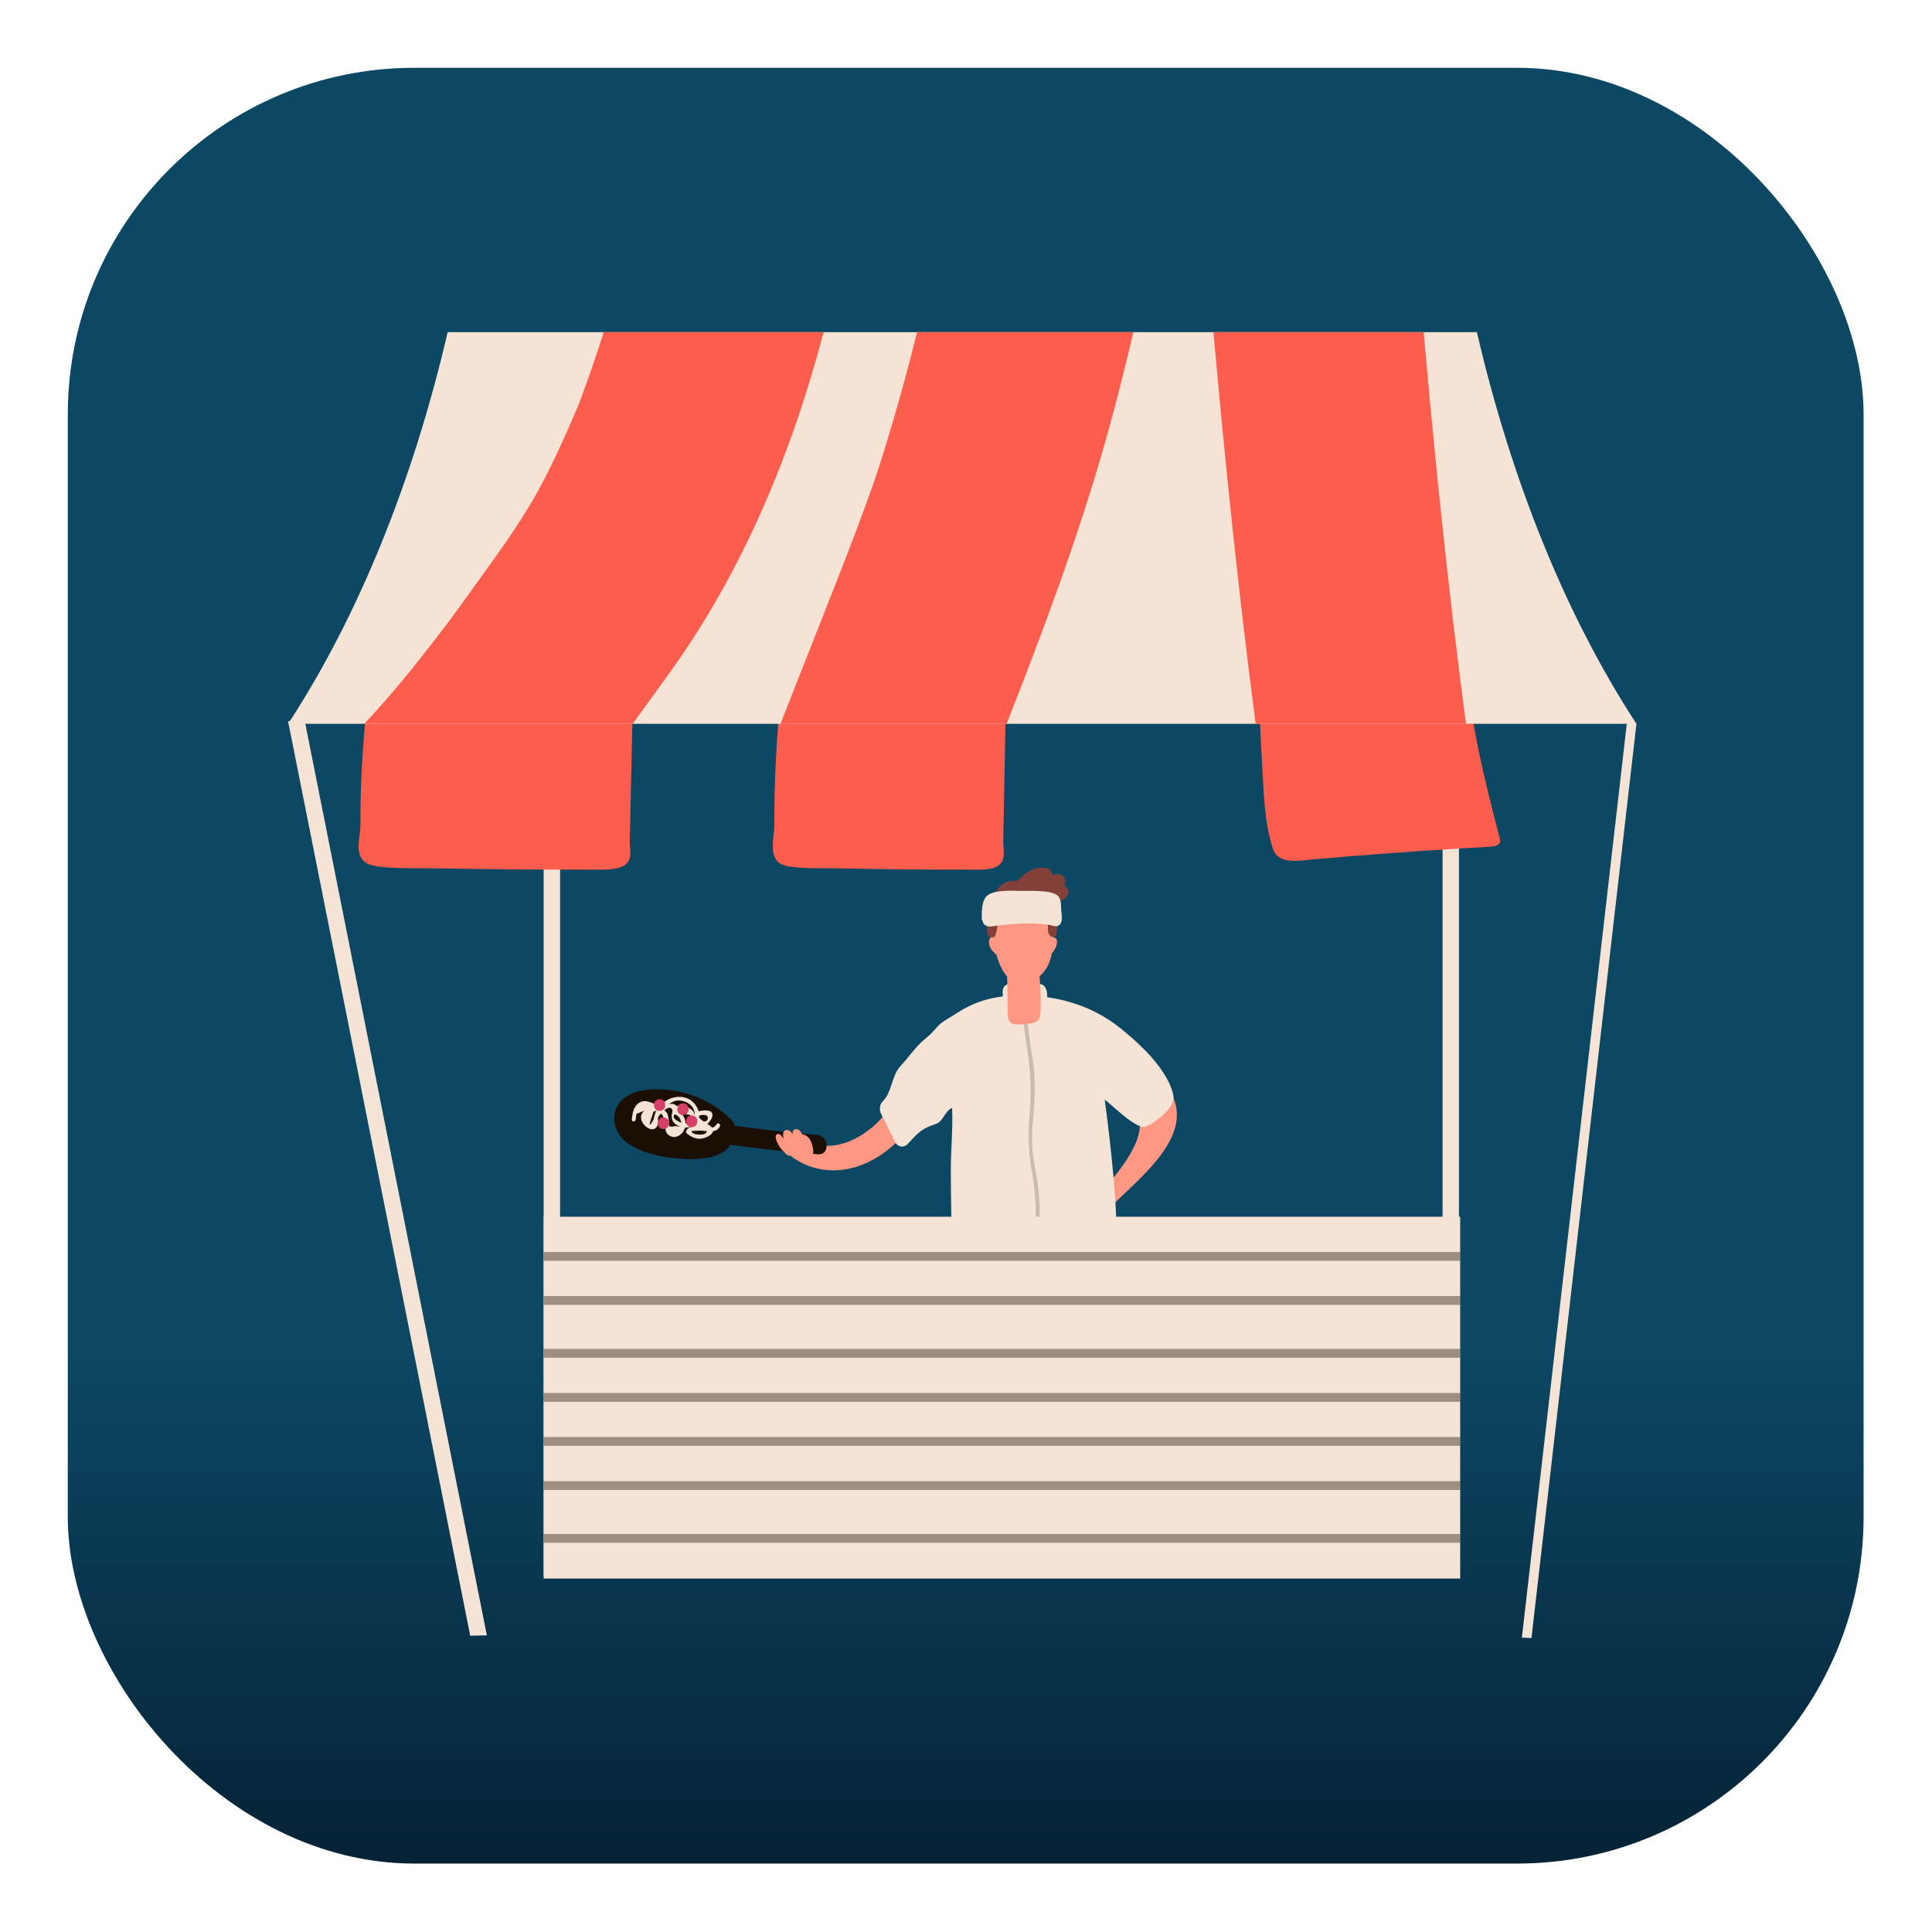 <?xml version="1.0" encoding="UTF-8"?>
<svg width="114px" height="114px" viewBox="0 0 114 114" version="1.1" xmlns="http://www.w3.org/2000/svg" xmlns:xlink="http://www.w3.org/1999/xlink">
    <!-- Generator: Sketch 60.1 (88133) - https://sketch.com -->
    <title>Group 18</title>
    <desc>Created with Sketch.</desc>
    <defs>
        <filter x="-11.3%" y="-11.3%" width="122.6%" height="122.6%" filterUnits="objectBoundingBox" id="filter-1">
            <feOffset dx="0" dy="2" in="SourceAlpha" result="shadowOffsetOuter1"></feOffset>
            <feGaussianBlur stdDeviation="2" in="shadowOffsetOuter1" result="shadowBlurOuter1"></feGaussianBlur>
            <feColorMatrix values="0 0 0 0 0   0 0 0 0 0   0 0 0 0 0  0 0 0 0.5 0" type="matrix" in="shadowBlurOuter1" result="shadowMatrixOuter1"></feColorMatrix>
            <feMerge>
                <feMergeNode in="shadowMatrixOuter1"></feMergeNode>
                <feMergeNode in="SourceGraphic"></feMergeNode>
            </feMerge>
        </filter>
        <linearGradient x1="50%" y1="71.242%" x2="50%" y2="100%" id="linearGradient-2">
            <stop stop-color="#0C4764" offset="0%"></stop>
            <stop stop-color="#052235" offset="100%"></stop>
        </linearGradient>
    </defs>
    <g id="New-Dapp" stroke="none" stroke-width="1" fill="none" fill-rule="evenodd">
        <g id="Create-a-loyalty-wallet" transform="translate(-429, -197)">
            <g id="Group-18" filter="url(#filter-1)" transform="translate(433, 199)">
                <g id="Group-17" fill="url(#linearGradient-2)">
                    <rect id="Rectangle" x="3.62376795e-13" y="2.13162821e-14" width="105.963" height="105.963" rx="20.449"></rect>
                </g>
                <g id="Group-26-Copy" transform="translate(13, 15.6)">
                    <g id="Group-24" transform="translate(19.24, 31.59)">
                        <path d="M18.87,12.39 C18.373,13.233 17.697,14.264 16.893,15.18 C17.281,14.64 17.624,14.067 17.964,13.498 C18.116,13.243 17.725,13.016 17.569,13.266 C17.493,13.207 17.38,13.195 17.288,13.262 C17.693,12.566 18.026,11.879 18.272,11.313 C18.389,11.045 17.994,10.811 17.874,11.082 C17.297,12.414 16.709,13.795 15.704,14.871 C14.612,16.04 12.775,16.978 11.26,16.022 C11.009,15.864 10.779,16.261 11.028,16.419 C11.15,16.495 11.269,16.561 11.389,16.62 C11.271,16.597 11.154,16.571 11.037,16.543 C11,16.535 10.966,16.537 10.933,16.544 C10.835,16.509 10.733,16.475 10.625,16.445 C10.437,16.391 10.306,16.579 10.347,16.732 C10.292,16.812 10.287,16.916 10.389,16.994 C11.731,18.037 13.449,18.116 14.973,17.393 C16.982,16.438 18.178,14.465 19.268,12.622 C19.419,12.367 19.022,12.136 18.87,12.39" id="Fill-63-Copy-2" fill="#FF9782"></path>
                        <path d="M26.084,4.197 C26.068,4.159 26.025,4.144 25.986,4.14 C25.965,4.139 25.946,4.144 25.926,4.147 C25.995,3.028 25.873,1.6 24.804,1.242 C22.951,0.623 22.155,2.286 22.321,3.889 C22.404,4.699 22.758,6.71 23.889,6.804 C24.661,6.869 25.583,6.374 25.822,5.077 C26.013,4.829 26.225,4.498 26.084,4.197" id="Fill-64-Copy-2" fill="#FF9782"></path>
                        <path d="M32.731,13.089 C32.607,12.9 32.391,12.898 32.241,12.991 C32.069,12.944 31.878,12.999 31.848,13.218 C31.83,13.342 31.809,13.465 31.788,13.588 C31.724,13.63 31.671,13.69 31.644,13.766 C31.586,13.94 31.547,14.105 31.515,14.27 C31.499,14.229 31.483,14.189 31.464,14.148 C31.276,13.748 30.68,14.097 30.869,14.496 C31.561,15.966 29.671,18.032 28.818,19.092 C28.602,19.361 28.855,19.72 29.108,19.694 C29.082,19.83 29.149,19.945 29.253,20.01 C29.105,20.335 29.158,20.178 29.425,19.908 C31.149,18.168 34.423,15.69 32.731,13.089" id="Fill-65-Copy-2" fill="#FF9782"></path>
                        <path d="M26.974,22.408 C26.949,22.311 26.921,22.213 26.894,22.115 L26.947,21.877 C26.97,22.02 26.993,22.162 27.016,22.304 C27.002,22.338 26.988,22.373 26.974,22.408 Z M32.936,13.198 C32.51,11.846 31.195,10.585 30.186,9.738 C29.528,9.185 28.087,8.014 25.553,7.652 C25.558,7.389 25.523,7.088 25.307,6.94 C25.183,6.854 25.054,6.865 24.91,6.881 C24.661,6.91 24.431,6.952 24.181,6.937 C23.868,6.918 23.443,6.75 23.146,6.914 C22.886,7.056 22.914,7.334 22.937,7.604 C21.13,7.827 20.279,8.59 19.723,8.898 C18.985,9.306 19.031,9.564 18.399,10.066 C17.815,10.531 17.472,11.086 16.904,11.701 C16.334,12.321 16.424,13.239 15.821,13.828 C15.658,13.987 15.642,14.319 15.745,14.523 C16.021,15.076 16.297,15.63 16.573,16.183 C16.734,16.509 17.109,16.552 17.336,16.299 C17.955,15.612 18.189,15.385 18.946,15.145 C19.447,14.986 19.452,14.415 19.941,14.181 C19.996,15.407 19.861,16.633 19.865,17.869 C19.87,19.338 19.877,21.309 20.01,22.767 C20.077,23.488 21.036,23.501 20.983,22.782 C20.987,22.79 20.99,22.8 20.994,22.808 C20.997,22.814 21.001,22.819 21.003,22.825 C21.015,22.99 21.024,23.156 21.036,23.321 C21.086,24.049 22.052,24.062 22.008,23.321 C21.99,23.023 21.974,22.725 21.955,22.428 C22.125,22.601 22.39,22.653 22.569,22.53 C22.627,22.79 22.682,23.05 22.744,23.309 C22.891,23.915 23.73,23.82 23.7,23.156 C23.691,22.983 23.684,22.81 23.675,22.636 C23.804,22.593 23.914,22.492 23.974,22.342 C24.077,22.627 24.351,22.739 24.579,22.676 C24.634,22.956 24.691,23.236 24.751,23.515 C24.882,24.131 25.742,24.018 25.707,23.362 C25.689,23.024 25.668,22.685 25.65,22.347 C25.687,22.588 25.723,22.829 25.758,23.07 C25.763,23.09 25.765,23.109 25.767,23.129 C25.802,23.359 25.836,23.589 25.873,23.819 C25.969,24.464 26.834,24.302 26.827,23.667 C26.827,23.665 26.827,23.663 26.827,23.661 C26.953,23.696 27.091,23.656 27.17,23.509 C27.186,23.48 27.199,23.451 27.213,23.422 C27.248,23.603 27.282,23.783 27.317,23.964 C27.441,24.579 28.338,24.464 28.273,23.811 C28.236,23.448 28.202,23.084 28.165,22.721 C28.305,22.898 28.512,22.928 28.687,22.848 C28.774,23.461 29.637,23.42 29.653,22.725 C29.712,19.999 29.308,16.398 28.947,13.71 C29.172,13.804 30.752,15.44 31.308,15.292 C31.782,15.166 32.499,14.553 32.77,14.177 C33.016,13.839 33.069,13.627 32.936,13.198 L32.936,13.198 Z" id="Fill-66-Copy-2" fill="#F5E4D5"></path>
                        <path d="M24.983,18.578 C24.896,17.971 24.751,17.372 24.689,16.761 C24.622,16.127 24.661,15.492 24.719,14.858 C24.822,13.704 24.877,12.604 24.716,11.451 C24.523,10.091 24.215,8.74 24.429,7.363 C24.45,7.218 24.229,7.156 24.206,7.302 C24.031,8.437 24.188,9.554 24.365,10.679 C24.579,12.03 24.636,13.285 24.507,14.646 C24.397,15.844 24.468,16.928 24.675,18.108 C24.914,19.478 24.942,20.857 24.76,22.236 C24.739,22.382 24.969,22.381 24.99,22.236 C25.149,21.02 25.156,19.794 24.983,18.578" id="Fill-67-Copy-2" fill="#C9BBAF"></path>
                        <path d="M11.961,15.773 C10.345,15.642 8.735,15.462 7.131,15.24 C7.085,15.107 7.007,14.979 6.889,14.864 C5.977,13.965 4.811,13.369 3.54,13.17 C2.613,13.025 1.257,12.997 0.509,13.672 C-0.307,14.407 -0.082,15.617 0.755,16.233 C1.755,16.97 3.326,17.185 4.524,17.203 C5.273,17.215 6.427,17.077 6.862,16.358 C8.575,16.594 10.292,16.78 12.014,16.92 C12.75,16.979 12.69,15.832 11.961,15.773" id="Fill-68-Copy-2" fill="#1B0E03"></path>
                        <path d="M11.717,16.502 C11.665,16.245 11.573,15.984 11.345,15.831 C11.267,15.778 11.177,15.741 11.099,15.744 C11.014,15.572 10.864,15.384 10.671,15.445 C10.545,15.485 10.517,15.604 10.526,15.736 C10.421,15.554 10.285,15.442 10.11,15.5 C9.926,15.563 9.959,15.829 9.988,16.003 C9.913,15.882 9.752,15.62 9.588,15.756 C9.446,15.875 9.598,16.179 9.662,16.307 C9.756,16.5 9.89,16.666 10.051,16.806 C10.154,16.947 10.317,17.068 10.446,16.968 C10.474,16.964 10.499,16.948 10.52,16.926 C10.577,17.002 10.644,17.066 10.754,17.053 C10.816,17.046 10.858,17.013 10.89,16.971 C10.968,17.042 11.067,17.08 11.179,17.018 C11.212,16.999 11.235,16.974 11.253,16.947 C11.331,17.033 11.432,17.085 11.563,17.047 C11.805,16.978 11.756,16.688 11.717,16.502" id="Fill-69-Copy-2" fill="#FF9782"></path>
                        <path d="M26.744,1.236 C26.694,1.16 26.634,1.107 26.563,1.07 C26.625,0.958 26.643,0.83 26.599,0.688 C26.512,0.414 26.275,0.371 26.025,0.399 C25.958,0.407 25.889,0.419 25.822,0.435 C25.825,0.416 25.827,0.397 25.825,0.377 C25.797,-0.068 25.218,-0.028 24.919,0.046 C24.624,0.119 24.39,0.257 24.151,0.44 C24.02,0.538 23.898,0.719 23.751,0.778 C23.638,0.825 23.491,0.781 23.374,0.802 C22.877,0.89 22.569,1.213 22.431,1.691 C22.351,1.976 22.794,2.097 22.875,1.813 C22.921,1.657 23.153,1.693 23.268,1.731 C23.305,1.763 23.353,1.784 23.406,1.78 C23.516,1.774 23.611,1.757 23.698,1.731 C23.953,1.728 24.774,1.865 25.008,1.849 C25.064,1.845 25.119,1.841 25.172,1.837 C25.291,1.829 25.36,1.749 25.383,1.658 C25.397,1.648 25.411,1.638 25.427,1.629 C25.466,1.625 25.507,1.62 25.546,1.615 C25.586,1.65 25.634,1.675 25.687,1.683 C25.648,1.859 25.71,2.061 25.926,2.071 C26.291,2.089 27.029,1.679 26.744,1.236" id="Fill-70-Copy-2" fill="#853F39"></path>
                        <path d="M26.029,3.083 C25.997,3.053 25.953,3.045 25.914,3.056 C25.859,2.996 25.753,3.01 25.723,3.088 C25.712,3.063 25.705,3.039 25.694,3.014 C25.631,2.881 25.431,2.997 25.496,3.13 C25.558,3.263 25.592,3.399 25.597,3.547 C25.602,3.636 25.592,3.726 25.611,3.814 C25.641,3.959 25.758,4.128 25.93,4.091 C26.112,4.051 26.119,3.797 26.135,3.651 C26.16,3.455 26.181,3.232 26.029,3.083" id="Fill-71-Copy-2" fill="#853F39"></path>
                        <path d="M22.537,3.047 C22.502,2.999 22.445,2.982 22.397,3.001 C22.344,2.989 22.286,3.01 22.273,3.08 C22.27,3.095 22.268,3.111 22.266,3.127 C22.266,3.109 22.266,3.092 22.268,3.074 C22.273,2.926 22.043,2.927 22.038,3.074 C22.029,3.29 21.866,4.211 22.328,4.149 C22.507,4.125 22.558,3.788 22.583,3.648 C22.617,3.463 22.654,3.21 22.537,3.047" id="Fill-72-Copy-2" fill="#853F39"></path>
                        <path d="M26.381,2.521 C26.36,2.215 26.397,1.789 26.107,1.61 C25.62,1.309 24.514,1.388 23.955,1.378 C23.47,1.37 22.452,1.309 22.027,1.643 C21.677,1.92 21.689,2.615 21.689,3.015 C21.689,3.061 21.707,3.101 21.732,3.136 C21.76,3.268 21.826,3.382 21.974,3.446 C22.167,3.529 22.456,3.437 22.652,3.418 C23.135,3.37 23.62,3.321 24.105,3.304 C24.618,3.286 25.135,3.3 25.643,3.381 C25.788,3.404 26.055,3.515 26.206,3.434 C26.512,3.269 26.399,2.789 26.381,2.521" id="Fill-73-Copy-2" fill="#F5E4D5"></path>
                        <path d="M22.496,4.438 C22.562,4.422 22.617,4.349 22.574,4.271 C22.431,4.025 22.144,4.057 22.118,4.354 C22.086,4.738 22.383,5.021 22.67,5.224 C22.721,5.259 22.799,5.234 22.827,5.183 C22.962,4.936 22.684,4.59 22.496,4.438" id="Fill-74-Copy-2" fill="#FF9782"></path>
                        <path d="M5.443,15.635 C5.328,15.854 4.547,15.749 4.59,15.605 C4.574,15.59 4.558,15.575 4.542,15.56 C4.687,15.535 4.832,15.522 4.979,15.523 C5.137,15.52 5.289,15.536 5.448,15.548 C5.45,15.549 5.452,15.549 5.457,15.549 C5.459,15.578 5.459,15.607 5.443,15.635 Z M4.213,15.106 C4.211,14.946 4.167,14.785 4.073,14.654 C3.928,14.454 3.558,14.357 4.174,14.529 C4.684,14.673 4.445,14.507 4.565,14.947 C4.466,15.039 4.34,15.094 4.213,15.106 Z M3.595,15.254 C3.289,15.341 3.169,15.272 3.236,15.048 C3.181,14.74 3.218,14.498 2.956,14.326 C3.139,14.175 3.34,14.087 3.425,14.293 C3.471,14.407 3.402,14.506 3.395,14.619 C3.374,14.903 3.51,15.105 3.76,15.233 C3.806,15.256 3.852,15.275 3.898,15.291 C3.797,15.278 3.696,15.266 3.595,15.254 Z M2.369,14.667 C2.31,14.876 2.372,14.817 2.234,15.025 C1.864,15.587 2.356,14.384 2.307,14.413 C2.372,14.376 2.431,14.362 2.487,14.362 C2.434,14.449 2.401,14.548 2.369,14.667 Z M3.586,14.546 C3.592,14.553 3.597,14.56 3.602,14.567 C3.606,14.57 3.609,14.573 3.613,14.576 C3.813,14.665 3.928,14.829 3.958,15.066 C3.406,14.808 3.475,14.684 3.586,14.546 Z M4.678,14.244 C4.726,14.353 4.744,14.454 4.742,14.547 C4.735,14.569 4.733,14.592 4.737,14.616 C4.735,14.621 4.735,14.625 4.735,14.63 C4.719,14.555 4.707,14.471 4.68,14.422 C4.542,14.172 3.972,13.955 3.677,14.082 C3.661,14.039 3.627,14.008 3.537,13.969 C3.464,13.936 3.351,13.939 3.234,13.959 C3.367,13.867 3.505,13.785 3.666,13.757 C4.018,13.698 4.521,13.883 4.678,14.244 Z M5.22,14.598 C5.31,14.592 5.531,14.598 5.528,14.759 C5.524,14.952 5.409,14.995 5.266,14.977 C5.179,14.91 5.05,14.819 5.009,14.742 C5.013,14.713 5.018,14.682 5.018,14.651 C5.048,14.624 5.11,14.605 5.22,14.598 Z M6.039,15.155 C5.983,15.265 5.889,15.321 5.774,15.347 C5.708,15.259 5.6,15.187 5.498,15.126 C5.896,14.774 6.048,14.168 5.025,14.372 C5.009,14.375 4.997,14.379 4.983,14.383 C4.974,14.354 4.967,14.326 4.956,14.296 C4.625,13.437 3.622,13.325 2.951,13.835 C2.431,14.229 2.052,13.587 1.535,13.847 C1.148,14.041 1.08,14.486 1.038,14.871 C1.022,15.018 1.252,15.017 1.268,14.871 C1.284,14.758 1.3,14.645 1.316,14.532 C1.477,14.469 1.638,14.405 1.799,14.342 C1.643,14.452 1.551,14.622 1.599,14.863 C1.677,15.261 2.326,15.743 2.562,15.207 C2.631,15.052 2.558,14.891 2.592,14.739 C2.597,14.713 2.668,14.615 2.767,14.508 C2.905,14.662 2.992,14.903 3.006,15.048 C3.034,15.339 2.956,15.616 3.243,15.808 C3.636,16.07 4.075,15.733 4.183,15.343 C4.367,15.35 4.54,15.304 4.68,15.218 C4.703,15.245 4.728,15.267 4.753,15.285 C4.524,15.285 4.33,15.342 4.243,15.564 C4.229,15.601 4.245,15.65 4.273,15.676 C4.484,15.876 4.822,16.03 5.119,16.001 C5.321,15.981 5.781,15.811 5.832,15.568 C5.834,15.564 5.832,15.56 5.832,15.556 C5.997,15.537 6.135,15.469 6.239,15.271 C6.305,15.14 6.108,15.024 6.039,15.155 L6.039,15.155 Z" id="Fill-75-Copy-2" fill="#F5E4D5"></path>
                        <path d="M2.68,13.672 C2.236,13.672 2.236,14.36 2.68,14.36 C3.123,14.36 3.123,13.672 2.68,13.672" id="Fill-76-Copy-2" fill="#D64068"></path>
                        <path d="M2.91,14.743 C2.466,14.743 2.466,15.432 2.91,15.432 C3.353,15.432 3.353,14.743 2.91,14.743" id="Fill-77-Copy-2" fill="#D64068"></path>
                        <path d="M4.576,14.628 C4.133,14.628 4.133,15.317 4.576,15.317 C5.02,15.317 5.02,14.628 4.576,14.628" id="Fill-78-Copy-2" fill="#D64068"></path>
                        <path d="M4.059,13.911 C3.615,13.911 3.615,14.6 4.059,14.6 C4.503,14.6 4.503,13.911 4.059,13.911" id="Fill-79-Copy-2" fill="#D64068"></path>
                        <path d="M24.956,4.993 C24.939,4.855 24.765,4.725 24.629,4.734 C24.303,4.756 23.988,4.795 23.668,4.853 C23.567,4.872 23.5,4.934 23.459,5.013 C23.277,4.998 23.098,5.103 23.119,5.335 C23.22,6.427 23.204,7.503 23.215,8.597 C23.222,9.29 23.576,9.298 24.192,9.24 C24.88,9.175 25.144,9.156 25.162,8.43 C25.192,7.283 25.096,6.13 24.956,4.993" id="Fill-87-Copy-2" fill="#FF9782"></path>
                    </g>
                    <polygon id="Fill-92-Copy-2" fill="#F5E4D5" points="15.08 73.544 69.16 73.544 69.16 52.195 15.08 52.195"></polygon>
                    <polygon id="Fill-93-Copy-2" fill="#F5E4D5" points="15.08 73.404 16.048 73.404 16.048 18.395 15.08 18.395"></polygon>
                    <polygon id="Fill-93-Copy-3" fill="#F5E4D5" points="68.12 72.602 69.088 72.602 69.088 17.593 68.12 17.593"></polygon>
                    <polyline id="Fill-95-Copy-2" fill="#F5E4D5" points="11.728 76.897 10.746 76.919 4.97379915e-14 22.966 0.95 22.778 11.728 76.897"></polyline>
                    <polyline id="Fill-96-Copy-2" fill="#F5E4D5" points="72.8 77.032 73.366 77.054 79.56 23.102 79.013 22.913 72.8 77.032"></polyline>
                    <path d="M15.08,71.435 L69.16,71.435 L69.16,70.915 L15.08,70.915 L15.08,71.435 Z M15.08,68.315 L69.16,68.315 L69.16,67.795 L15.08,67.795 L15.08,68.315 Z M15.08,65.715 L69.16,65.715 L69.16,65.195 L15.08,65.195 L15.08,65.715 Z M15.08,63.115 L69.16,63.115 L69.16,62.595 L15.08,62.595 L15.08,63.115 Z M15.08,60.515 L69.16,60.515 L69.16,59.995 L15.08,59.995 L15.08,60.515 Z M15.08,57.395 L69.16,57.395 L69.16,56.875 L15.08,56.875 L15.08,57.395 Z M15.08,54.795 L69.16,54.795 L69.16,54.275 L15.08,54.275 L15.08,54.795 Z" id="Fill-100-Copy-2" fill-opacity="0.401" fill="#1B0E03"></path>
                    <path d="M20.389,19.604 C20.398,19.142 18.95,19.142 18.94,19.604 C18.936,19.818 18.931,20.032 18.927,20.246 C18.83,20.232 18.727,20.227 18.621,20.232 C18.591,20.179 18.566,20.125 18.531,20.073 C18.34,19.787 17.366,19.705 17.163,20.016 C16.823,19.875 16.179,19.993 15.995,20.223 C15.758,20.104 15.349,20.072 15.062,20.152 C15.06,20.147 15.06,20.143 15.057,20.138 C14.91,19.708 13.597,19.658 13.206,20.018 C13.119,20.098 13.043,20.18 12.965,20.261 C12.951,20.085 12.935,19.908 12.915,19.732 C12.852,19.187 11.218,19.025 10.926,19.598 C10.859,19.727 10.797,19.857 10.735,19.987 C10.684,19.895 10.627,19.803 10.56,19.714 C10.231,19.266 8.889,19.208 8.606,19.714 C8.606,19.715 8.604,19.717 8.604,19.719 C8.208,19.581 7.668,19.559 7.344,19.724 C7.004,19.742 6.691,19.851 6.553,20.08 C6.424,20.293 6.309,20.506 6.201,20.72 C5.985,20.403 4.84,20.449 4.787,20.856 C4.435,23.603 4.254,26.355 4.268,29.107 C4.27,29.689 3.971,30.535 4.36,31.088 C4.553,31.36 4.902,31.486 5.454,31.547 C6.59,31.671 7.942,31.62 9.107,31.642 C10.523,31.67 11.94,31.689 13.356,31.701 C14.772,31.712 16.188,31.716 17.605,31.712 C18.322,31.71 19.301,31.784 19.812,31.482 C20.38,31.146 20.15,30.51 20.159,30.112 C20.175,29.402 20.189,28.692 20.205,27.982 C20.267,25.189 20.327,22.397 20.389,19.604" id="Fill-119-Copy-2" fill="#FC5D4C"></path>
                    <path d="M71.515,29.936 C70.574,26.326 69.652,22.709 69.507,19.048 C69.491,18.62 68.406,18.619 68.422,19.048 C68.427,19.166 68.434,19.283 68.441,19.4 C68.3,19.303 68.119,19.236 67.921,19.2 C67.574,18.644 66.103,18.478 65.859,19.198 C65.838,19.263 65.82,19.327 65.799,19.392 C65.571,18.8 63.859,18.791 63.721,19.425 C63.7,19.517 63.684,19.609 63.665,19.701 C63.433,19.656 63.178,19.657 62.946,19.703 C62.447,19.356 61.364,19.412 61.072,19.954 C61.047,20.001 61.024,20.048 60.999,20.095 C60.847,20.029 60.674,19.992 60.495,19.983 C60.454,19.856 60.408,19.73 60.359,19.605 C60.15,19.063 58.798,18.937 58.375,19.445 C58.249,19.597 58.145,19.753 58.058,19.912 C57.736,19.822 57.267,19.917 57.272,20.2 C57.295,21.908 57.357,23.615 57.465,25.322 C57.566,26.912 57.564,28.547 58.001,30.119 C58.122,30.559 58.207,31.039 59.012,31.171 C59.458,31.244 60.001,31.151 60.442,31.112 C61.159,31.049 61.879,30.988 62.599,30.93 C65.39,30.704 68.188,30.515 70.993,30.357 C71.372,30.336 71.574,30.163 71.515,29.936" id="Fill-127-Copy-2" fill="#FC5D4C"></path>
                    <path d="M42.393,19.604 C42.402,19.142 41.17,19.142 41.163,19.604 C41.158,19.818 41.154,20.032 41.149,20.246 C41.069,20.232 40.981,20.227 40.891,20.232 C40.866,20.179 40.843,20.125 40.813,20.073 C40.652,19.787 39.825,19.705 39.652,20.015 C39.363,19.875 38.815,19.994 38.659,20.223 C38.457,20.104 38.11,20.072 37.866,20.152 C37.864,20.147 37.864,20.143 37.864,20.138 C37.737,19.708 36.62,19.658 36.289,20.018 C36.215,20.098 36.148,20.18 36.084,20.261 C36.07,20.085 36.059,19.908 36.04,19.732 C35.988,19.187 34.599,19.025 34.348,19.598 C34.293,19.728 34.243,19.857 34.187,19.987 C34.144,19.895 34.095,19.804 34.04,19.714 C33.76,19.266 32.617,19.208 32.378,19.714 C32.378,19.715 32.378,19.717 32.376,19.719 C32.04,19.581 31.58,19.559 31.304,19.724 C31.017,19.742 30.75,19.851 30.633,20.08 C30.525,20.292 30.426,20.506 30.334,20.72 C30.152,20.403 29.178,20.449 29.134,20.856 C28.833,23.603 28.679,26.354 28.69,29.107 C28.693,29.689 28.44,30.535 28.771,31.088 C28.934,31.36 29.231,31.486 29.7,31.547 C30.665,31.671 31.815,31.62 32.803,31.642 C34.008,31.67 35.21,31.689 36.415,31.7 C37.62,31.712 38.825,31.716 40.027,31.712 C40.636,31.71 41.469,31.784 41.903,31.482 C42.386,31.146 42.19,30.51 42.197,30.112 C42.211,29.402 42.225,28.692 42.236,27.982 C42.289,25.189 42.34,22.397 42.393,19.604" id="Fill-131-Copy-2" fill="#FC5D4C"></path>
                    <path d="M79.521,23.05 C75.419,16.748 72.208,8.857 70.145,0 L9.415,0 C7.352,8.857 4.141,16.748 0.039,23.05 L1.13686838e-13,23.109 L79.56,23.109 L79.521,23.05" id="Fill-140-Copy-2" fill="#F5E4D5"></path>
                    <path d="M18.623,0 C18.193,1.356 17.726,2.704 17.23,4.045 C17.216,4.079 17.205,4.109 17.193,4.138 C17.138,4.268 17.085,4.399 17.032,4.529 C16.867,4.922 16.697,5.313 16.524,5.703 C16.071,6.727 15.6,7.745 15.085,8.741 C14.2,10.455 13.115,12.032 11.995,13.599 C11.466,14.337 10.937,15.074 10.406,15.808 C10.1,16.229 9.792,16.647 9.487,17.067 C9.475,17.082 9.468,17.093 9.457,17.106 C8.296,18.637 7.112,20.151 5.852,21.604 C5.41,22.114 4.957,22.615 4.498,23.109 L20.331,23.109 C21.092,22.072 21.846,21.027 22.598,19.978 C26.854,14.037 29.735,7.102 31.597,0 L18.623,0 Z" id="Path" fill="#FC5D4C"></path>
                    <path d="M36.165,3.599 C35.896,4.565 35.615,5.528 35.323,6.487 C35.155,7.035 34.983,7.582 34.808,8.127 C34.748,8.307 34.691,8.487 34.631,8.666 C33.953,10.585 33.236,12.486 32.491,14.38 C31.346,17.29 30.198,20.2 29.053,23.109 L42.395,23.109 C44.561,17.614 46.63,12.081 48.237,6.398 C48.835,4.278 49.375,2.144 49.872,0 L37.112,0 C36.813,1.203 36.498,2.404 36.165,3.599 Z" id="Path" fill="#FC5D4C"></path>
                    <path d="M56.384,7.644 C55.963,11.845 55.501,16.042 54.972,20.231 C54.897,20.829 54.821,21.427 54.743,22.025 C54.733,22.091 54.717,22.221 54.701,22.363 C54.669,22.612 54.632,22.86 54.6,23.109 L67.013,23.109 C68.02,15.427 68.813,7.719 69.505,0 L57.101,0 C56.876,2.549 56.639,5.098 56.384,7.644 L56.384,7.644 Z" id="Path" fill="#FC5D4C" transform="translate(62.052, 11.554) scale(-1, 1) translate(-62.052, -11.554) "></path>
                </g>
            </g>
        </g>
    </g>
</svg>